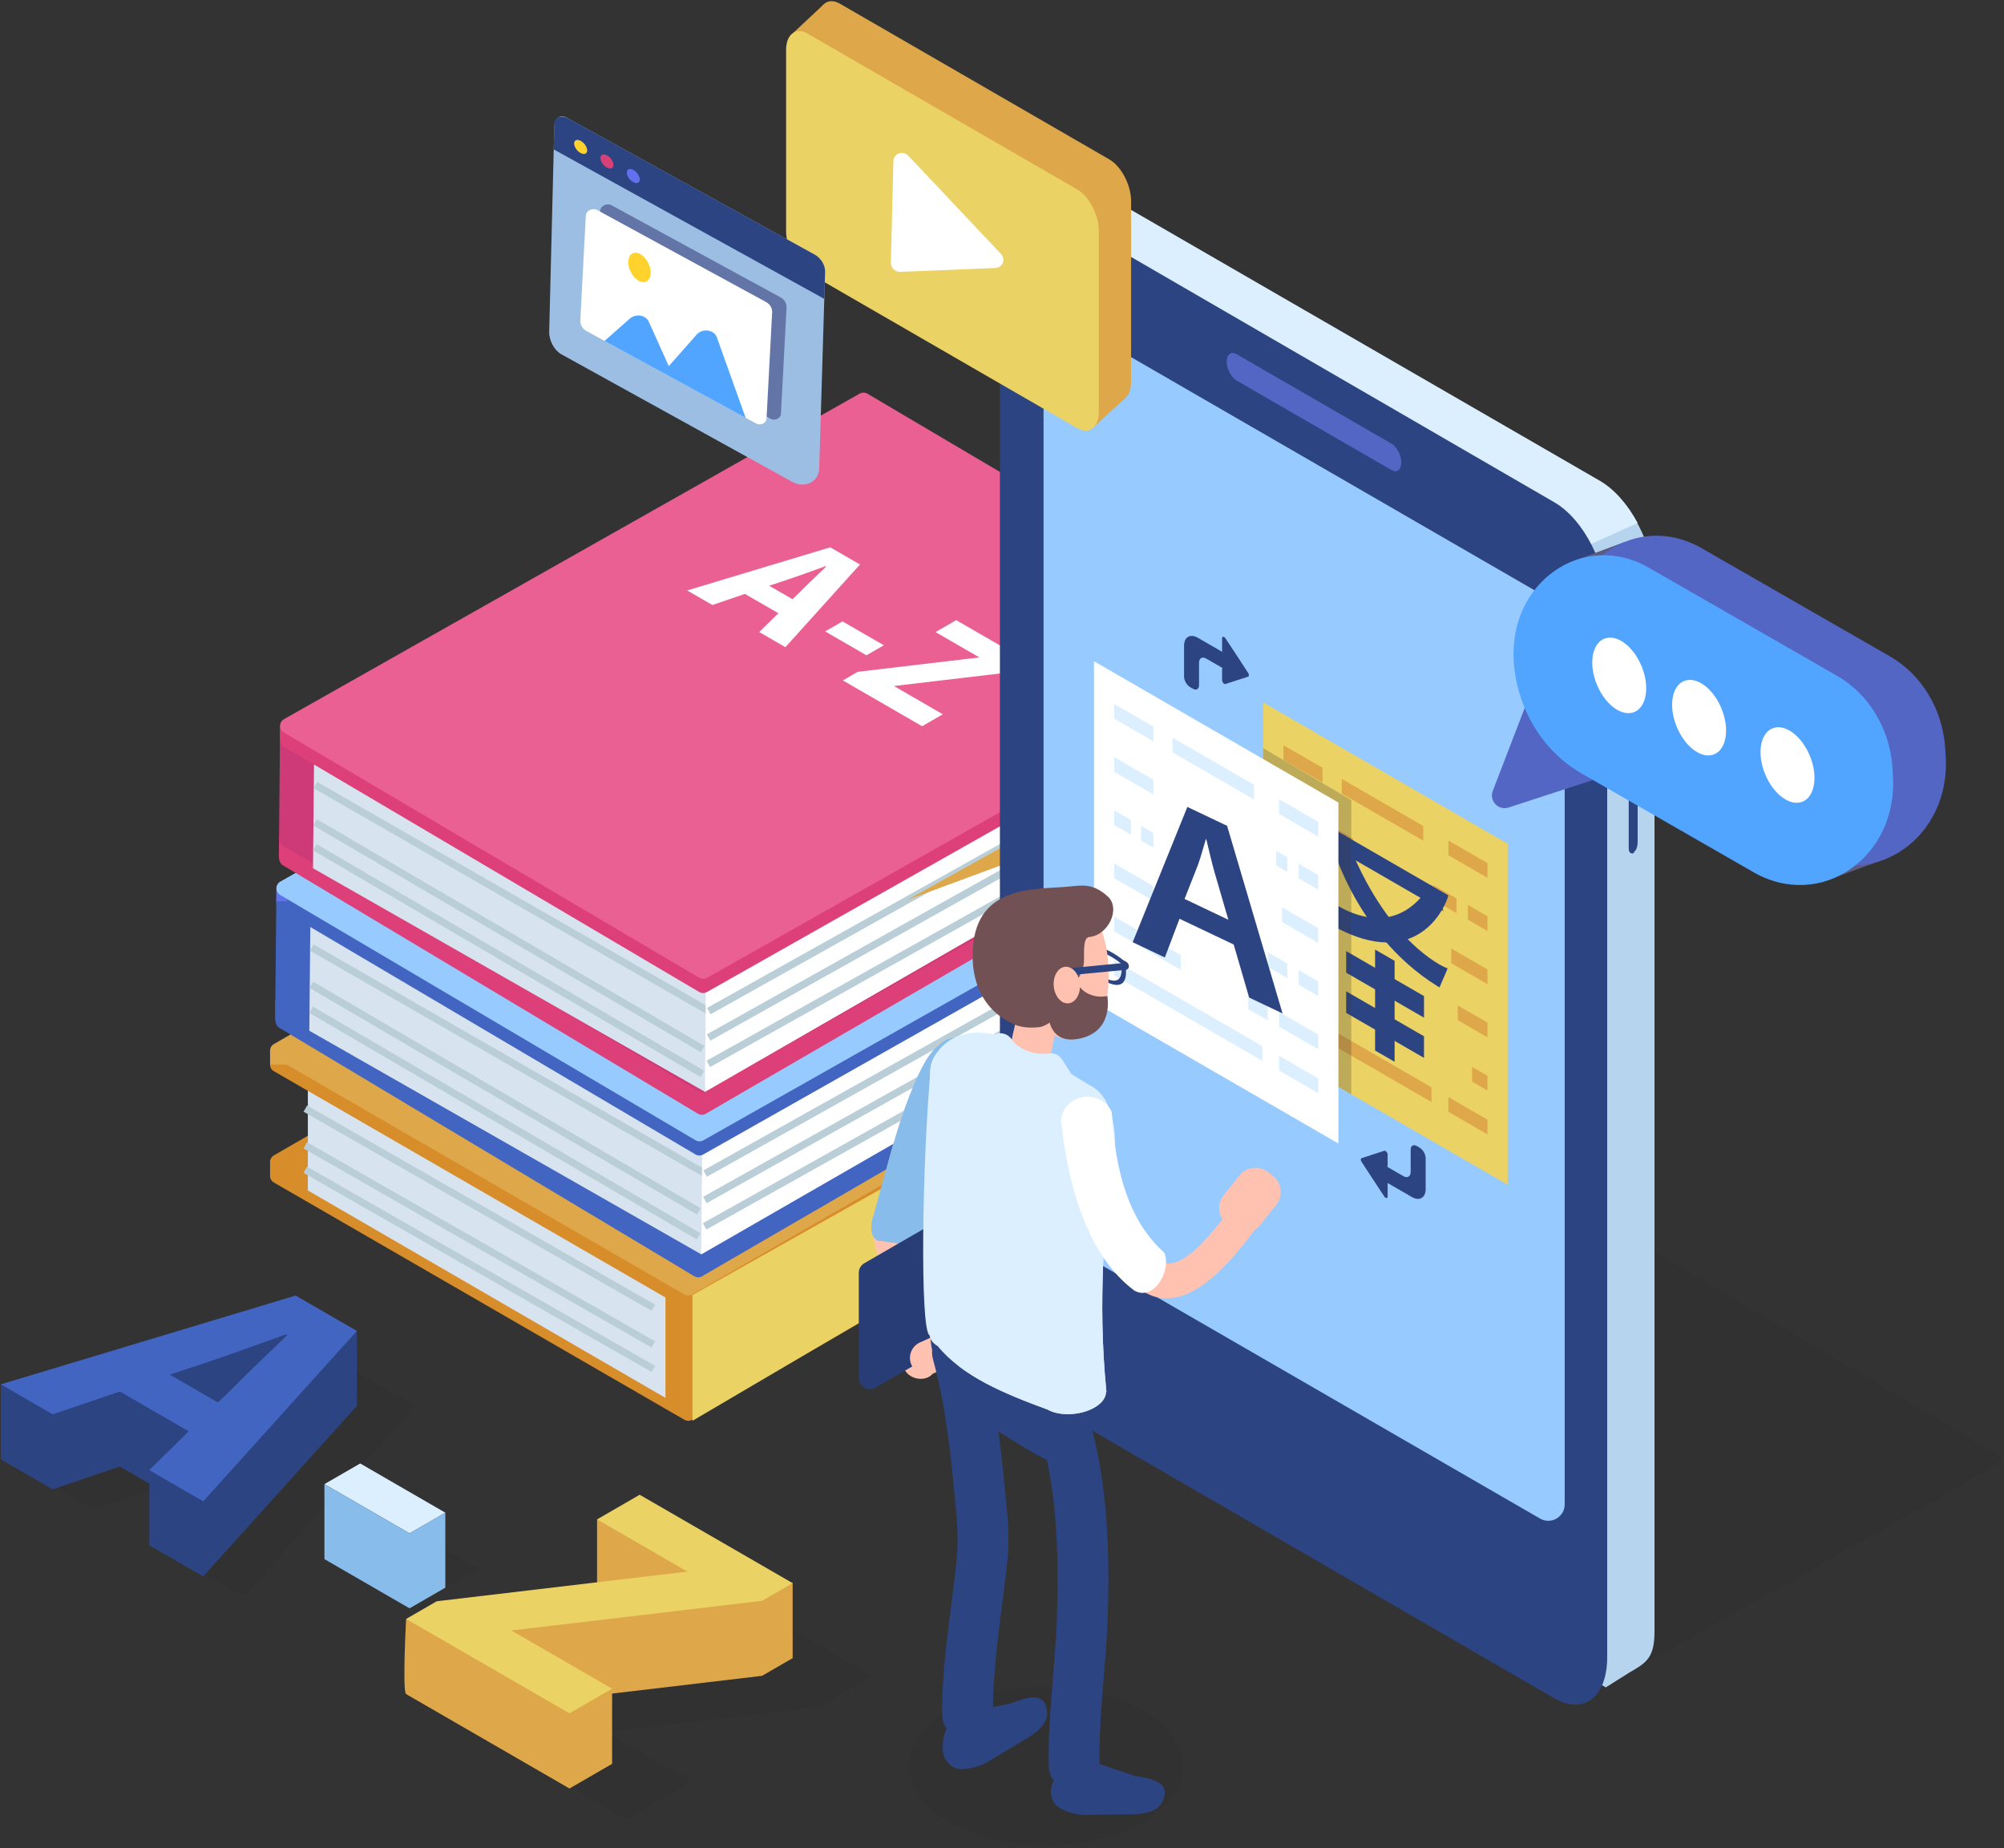 <svg width="475" height="438" viewBox="0 0 475 438" fill="none" xmlns="http://www.w3.org/2000/svg">
<rect x="0" y="0" width="475" height="438" fill="#333333" stroke="none"/>
<g clip-path="url(#clip0)">
<path opacity="0.2" d="M93.076 360.076L113.252 371.738L104.774 376.634L84.597 364.973L93.076 360.076Z" fill="#2B2A2F"/>
<path opacity="0.2" d="M206.808 397.211L170.551 376.261L160.445 382.104L155.078 385.211L172.934 395.531L122.441 401.499L115.189 405.696L109.821 408.798L148.535 431.169L158.647 425.332L158.641 425.327L164.014 422.225L143.695 410.483L194.188 404.509L201.44 400.318L206.808 397.211Z" fill="#2B2A2F"/>
<path opacity="0.2" d="M98.346 333.193L83.83 324.805L13.939 345.846L17.921 348.146L9.855 350.576L22.16 357.686L38.074 352.279L53.943 361.447L49.131 366.177L49.589 366.44L45.046 370.907L57.844 378.302L98.346 333.193ZM69.061 346.603L65.4 350.141L57.701 345.692C63.894 343.633 70.636 341.18 76.898 338.926C74.165 341.541 71.427 344.184 69.061 346.603Z" fill="#2B2A2F"/>
<path d="M35.382 348.403V366.176L48.18 373.572C48.18 373.572 52.814 340.325 51.955 340.325C51.096 340.325 35.382 348.403 35.382 348.403Z" fill="#2C4482"/>
<path d="M0.19 328.068V345.847L84.597 333.193V315.414L66.707 314.767L0.19 328.068Z" fill="#2C4482"/>
<path d="M70.075 324.805L84.592 333.193L48.174 373.572L35.376 366.177L44.731 356.98L28.404 347.549L12.49 352.956L0.19 345.846L70.075 324.805ZM40.251 343.553L51.651 350.141L55.312 346.603C59.133 342.687 60.789 339.884 64.936 335.876L67.755 334.007C60.818 336.501 53.227 339.27 46.456 341.483L40.251 343.553Z" fill="#2C4482"/>
<path d="M162.233 336.467L64.914 280.235C63.716 279.541 63.716 277.81 64.914 277.116L198.335 200.027C198.891 199.706 199.579 199.706 200.134 200.027L297.454 256.259C298.651 256.952 298.651 258.684 297.454 259.378L164.032 336.467C163.476 336.788 162.789 336.788 162.233 336.467Z" fill="#D88D2B"/>
<path d="M67.95 275.041H64.014V278.979H67.95V275.041Z" fill="#D88D2B"/>
<path d="M298.055 253.168H294.492V256.734H298.055V253.168Z" fill="#DD4078"/>
<path d="M162.233 333.164L64.914 276.933C63.716 276.239 63.716 274.507 64.914 273.814L198.335 196.724C198.891 196.403 199.579 196.403 200.134 196.724L297.454 252.956C298.651 253.65 298.651 255.381 297.454 256.075L164.032 333.164C163.476 333.485 162.789 333.485 162.233 333.164Z" fill="#D88D2B"/>
<path d="M157.73 331.272L72.968 282.115V252.302L157.73 301.465V331.272Z" fill="#D8E3F0"/>
<path d="M162.233 310.088L64.914 253.856C63.716 253.162 63.716 251.431 64.914 250.737L198.335 173.648C198.891 173.327 199.579 173.327 200.134 173.648L297.454 229.88C298.651 230.573 298.651 232.305 297.454 232.999L164.032 310.088C163.476 310.409 162.789 310.409 162.233 310.088Z" fill="#D88D2B"/>
<path d="M67.95 248.788H64.014V252.291H67.95V248.788Z" fill="#DEA749"/>
<path d="M298.342 228.658H294.406V231.284H298.342V228.658Z" fill="#DEA749"/>
<path d="M162.233 306.786L64.914 250.554C63.716 249.86 63.716 248.129 64.914 247.435L198.335 170.346C198.891 170.025 199.579 170.025 200.134 170.346L297.454 226.578C298.651 227.271 298.651 229.003 297.454 229.696L164.032 306.786C163.476 307.107 162.789 307.107 162.233 306.786Z" fill="#DEA749"/>
<path d="M164.141 336.708L298.049 257.967V231.588L164.141 306.895V336.708Z" fill="#EBD265"/>
<path d="M72.372 271.423L154.854 318.614" stroke="#BACED8" stroke-width="1.685" stroke-miterlimit="10"/>
<path d="M72.372 262.726L154.854 309.916" stroke="#BACED8" stroke-width="1.685" stroke-miterlimit="10"/>
<path d="M72.372 277.219L154.854 324.41" stroke="#BACED8" stroke-width="1.685" stroke-miterlimit="10"/>
<path d="M65.223 241.335L202.701 162.526L202.953 135.694L65.509 211.012L65.223 241.335Z" fill="#4265C2"/>
<path d="M164.576 302.451L66.122 243.531C64.908 242.814 64.936 239.804 66.162 239.111L202.615 161.964C203.182 161.643 203.881 161.649 204.442 161.981L302.902 220.111C304.116 220.827 304.099 222.587 302.873 223.281L166.398 302.457C165.836 302.79 165.138 302.784 164.576 302.451Z" fill="#4265C2"/>
<path d="M67.807 236.954L65.269 236.93L65.24 239.981L67.778 240.004L67.807 236.954Z" fill="#4265C2"/>
<path d="M303.997 218.35L299.936 218.312L299.902 221.867L303.964 221.905L303.997 218.35Z" fill="#6271F0"/>
<path d="M164.622 297.057L66.162 238.927C64.948 238.21 64.965 236.45 66.191 235.757L202.643 158.61C203.211 158.289 203.909 158.295 204.471 158.627L302.93 216.757C304.145 217.473 304.128 219.233 302.902 219.927L166.455 297.074C165.888 297.4 165.189 297.389 164.622 297.057Z" fill="#4265C2"/>
<path d="M166.26 297.28L73.318 244.27L73.604 213.947L166.988 269.921L166.26 297.28Z" fill="#D8E3F0"/>
<path d="M73.804 233.395L165.659 287.098" stroke="#BACED8" stroke-width="1.715" stroke-miterlimit="10"/>
<path d="M73.89 224.548L167.131 278.125" stroke="#BACED8" stroke-width="1.715" stroke-miterlimit="10"/>
<path d="M73.747 239.294L165.602 292.997" stroke="#BACED8" stroke-width="1.715" stroke-miterlimit="10"/>
<path d="M166.209 297.28L297.351 221.808L297.603 194.976L166.489 267.462L166.209 297.28Z" fill="white"/>
<path d="M164.845 273.585L66.386 215.455C65.171 214.738 65.189 212.978 66.414 212.285L202.867 135.138C203.434 134.817 204.133 134.823 204.694 135.155L303.154 193.285C304.368 194.001 304.351 195.761 303.125 196.455L166.673 273.602C166.106 273.929 165.407 273.917 164.845 273.585Z" fill="#4265C2"/>
<path d="M68.059 210.546L65.521 210.522L65.492 213.572L68.03 213.596L68.059 210.546Z" fill="#6271F0"/>
<path d="M304.249 191.426L300.188 191.388L300.154 194.942L304.216 194.98L304.249 191.426Z" fill="#6271F0"/>
<path d="M164.873 270.231L66.414 212.095C65.199 211.379 65.217 209.619 66.442 208.925L202.895 131.778C203.462 131.457 204.161 131.463 204.722 131.796L303.182 189.925C304.396 190.642 304.379 192.402 303.153 193.095L166.707 270.248C166.134 270.569 165.441 270.563 164.873 270.231Z" fill="#97CBFF"/>
<path d="M295.787 206.11L167.131 278.125" stroke="#BACED8" stroke-width="1.715" stroke-miterlimit="10"/>
<path d="M295.729 212.365L167.074 284.38" stroke="#BACED8" stroke-width="1.715" stroke-miterlimit="10"/>
<path d="M295.672 218.62L167.011 290.63" stroke="#BACED8" stroke-width="1.715" stroke-miterlimit="10"/>
<path d="M216.696 203.754L175.541 179.456C173.748 178.395 173.994 176.584 176.085 175.403L195.265 164.561C197.356 163.38 200.507 163.277 202.294 164.338L243.449 188.635C245.242 189.696 244.996 191.507 242.905 192.688L223.725 203.53C221.634 204.705 218.489 204.809 216.696 203.754Z" fill="white"/>
<path d="M233.825 191.771L196.794 169.91C196.239 169.584 196.313 169.016 196.961 168.649C197.608 168.282 198.593 168.254 199.149 168.58L236.179 190.441C236.735 190.768 236.661 191.336 236.013 191.703C235.36 192.064 234.381 192.098 233.825 191.771Z" fill="#DEA749"/>
<path d="M227.54 195.32L190.51 173.459C189.954 173.132 190.029 172.565 190.676 172.198C191.324 171.831 192.309 171.802 192.865 172.129L229.895 193.99C230.451 194.317 230.376 194.884 229.729 195.251C229.082 195.618 228.096 195.647 227.54 195.32Z" fill="#DEA749"/>
<path d="M221.262 198.869L184.231 177.008C183.676 176.681 183.75 176.114 184.397 175.747C185.045 175.38 186.03 175.351 186.586 175.678L223.616 197.539C224.172 197.866 224.097 198.433 223.45 198.8C222.803 199.167 221.817 199.196 221.262 198.869Z" fill="#DEA749"/>
<path d="M66.1 202.831L203.577 124.021L203.829 97.19L66.386 172.507L66.1 202.831Z" fill="#CE3A77"/>
<path d="M165.447 263.947L66.993 205.026C65.779 204.31 65.807 201.3 67.033 200.606L203.486 123.459C204.053 123.138 204.752 123.144 205.313 123.477L303.773 181.606C304.987 182.323 304.97 184.083 303.744 184.777L167.269 263.953C166.707 264.285 166.014 264.28 165.447 263.947Z" fill="#DD4078"/>
<path d="M68.683 198.448L66.145 198.424L66.117 201.474L68.655 201.498L68.683 198.448Z" fill="#DD4078"/>
<path d="M304.874 179.845L300.812 179.806L300.779 183.361L304.841 183.399L304.874 179.845Z" fill="#DD4078"/>
<path d="M165.499 258.558L67.039 200.422C65.825 199.706 65.842 197.946 67.068 197.252L203.52 120.111C204.087 119.79 204.786 119.796 205.348 120.128L303.813 178.258C305.027 178.974 305.01 180.734 303.784 181.428L167.332 258.575C166.759 258.896 166.06 258.89 165.499 258.558Z" fill="#CE3A77"/>
<path d="M167.137 258.776L74.194 205.766L74.481 175.443L167.864 231.417L167.137 258.776Z" fill="#D8E3F0"/>
<path d="M74.681 194.896L166.53 248.599" stroke="#BACED8" stroke-width="1.715" stroke-miterlimit="10"/>
<path d="M74.761 186.049L168.002 239.621" stroke="#BACED8" stroke-width="1.715" stroke-miterlimit="10"/>
<path d="M74.624 200.79L166.478 254.493" stroke="#BACED8" stroke-width="1.715" stroke-miterlimit="10"/>
<path d="M167.08 258.776L298.227 183.303L298.479 156.471L167.36 228.957L167.08 258.776Z" fill="white"/>
<path d="M165.722 235.086L67.257 176.951C66.042 176.234 66.059 174.474 67.285 173.78L203.738 96.633C204.305 96.312 205.004 96.318 205.565 96.651L304.025 154.78C305.239 155.497 305.222 157.257 303.996 157.951L167.549 235.103C166.982 235.424 166.283 235.418 165.722 235.086Z" fill="#DD4078"/>
<path d="M68.929 172.04L66.392 172.016L66.363 175.066L68.901 175.09L68.929 172.04Z" fill="#DD4078"/>
<path d="M305.126 152.926L301.064 152.887L301.031 156.442L305.093 156.48L305.126 152.926Z" fill="#DD4078"/>
<path d="M165.75 231.726L67.291 173.597C66.076 172.88 66.093 171.12 67.319 170.426L203.772 93.279C204.339 92.959 205.038 92.964 205.599 93.297L304.059 151.426C305.273 152.143 305.256 153.903 304.03 154.597L167.583 231.743C167.01 232.064 166.311 232.059 165.75 231.726Z" fill="#EB6092"/>
<path d="M296.663 167.605L168.002 239.621" stroke="#BACED8" stroke-width="1.715" stroke-miterlimit="10"/>
<path d="M296.6 173.86L167.945 245.876" stroke="#BACED8" stroke-width="1.715" stroke-miterlimit="10"/>
<path d="M296.543 180.115L167.887 252.131" stroke="#BACED8" stroke-width="1.715" stroke-miterlimit="10"/>
<path d="M287.228 173L300.782 181.595L215.149 213.231L287.228 173Z" fill="#DEA749"/>
<path d="M196.789 129.708L203.835 133.779L186.162 153.375L179.952 149.786L184.495 145.326L176.572 140.751L168.85 143.377L162.88 139.925L196.789 129.708ZM182.312 138.807L187.846 142.006L189.622 140.292C191.478 138.394 193.804 136.216 195.821 134.272L195.66 134.18C192.292 135.39 188.608 136.737 185.32 137.81L182.312 138.807Z" fill="white"/>
<path d="M199.699 147.258L209.489 152.917L205.376 155.296L195.586 149.637L199.699 147.258Z" fill="white"/>
<path d="M203.302 159.212L232.135 155.801L221.743 149.798L226.647 146.966L244.24 157.131L240.716 159.166L211.884 162.577L223.467 169.274L218.563 172.106L199.773 161.247L203.302 159.212Z" fill="white"/>
<path d="M70.075 307.027L84.592 315.414L48.174 355.794L35.376 348.398L44.731 339.202L28.404 329.77L12.49 335.177L0.19 328.068L70.075 307.027ZM40.251 325.78L51.651 332.368L55.312 328.83C59.133 324.914 63.934 320.437 68.082 316.429L67.755 316.24C60.818 318.734 53.227 321.503 46.456 323.716L40.251 325.78Z" fill="#4265C2"/>
<path d="M85.376 346.821L105.553 358.483L97.075 363.379L76.898 351.717L85.376 346.821Z" fill="#DBEFFF"/>
<path d="M117.641 382.27C120.694 382.27 165.687 380.137 165.687 380.137L166.719 392.963L133.303 396.03L115.349 383.669L117.641 382.27Z" fill="#DEA749"/>
<path d="M141.518 360.077V377.855L164.141 390.492L187.88 392.963V375.19L141.518 360.077Z" fill="#DEA749"/>
<path d="M96.261 383.669C96.261 383.669 95.327 400.903 96.261 401.442C97.195 401.981 134.981 423.813 134.981 423.813L145.087 417.971V400.198L96.261 383.669Z" fill="#DEA749"/>
<path d="M103.514 397.251L162.926 390.222L141.518 377.85L151.623 372.007L187.88 392.957L180.628 397.148L121.215 404.177L145.087 417.971L134.981 423.813L96.261 401.442L103.514 397.251Z" fill="#DEA749"/>
<path d="M103.513 379.478L162.925 372.449L141.517 360.077L151.622 354.234L187.879 375.184L180.627 379.375L121.214 386.404L145.086 400.198L134.98 406.04L96.26 383.669L103.513 379.478Z" fill="#EBD265"/>
<path opacity="0.2" d="M373.176 402.996L301.733 360.816C300.851 360.294 300.862 359.016 301.756 358.517C301.756 358.517 363.3 271.194 386.049 293.003L473.543 344.734C474.426 345.256 474.414 346.535 473.52 347.033L374.505 403.007C374.093 403.242 373.589 403.236 373.176 402.996Z" fill="#2B2A2F"/>
<path d="M380.612 399.888L260.257 328.83C253.131 324.714 247.35 313.66 247.35 304.149V55.188C247.35 45.676 253.131 41.302 260.257 45.424L379.254 114.183C386.381 118.299 392.161 129.353 392.161 138.865V386.644C392.161 392.905 390.213 394.052 386.278 396.328L380.612 399.888Z" fill="#B6D4ED"/>
<path d="M303.48 162.187C303.48 162.187 247.299 313.413 247.299 303.902L244.389 46.897L252.231 44.254C254.425 43.217 257.192 43.446 260.206 45.183L379.203 113.936C382.686 115.949 385.842 119.612 388.162 123.941L303.48 162.187Z" fill="#DBEFFF"/>
<path d="M368.33 402.428L249.619 333.669C242.493 329.552 237.004 318.499 237.004 308.987V60.032C237.004 50.521 242.63 46.146 249.762 50.269L368.404 119.027C375.531 123.144 380.95 134.198 380.95 143.709V392.67C380.95 402.176 375.456 406.55 368.33 402.428Z" fill="#2C4482"/>
<path d="M386.049 161.97V176.188C386.049 177.18 386.639 177.639 387.383 177.209L387.206 177.088C387.945 176.658 388.168 175.5 388.168 174.508V160.29C388.168 159.298 387.939 158.839 387.2 159.269L387.194 159.39C386.45 159.82 386.049 160.978 386.049 161.97Z" fill="#2C4482"/>
<path d="M386.049 186.858V201.076C386.049 202.068 386.639 202.527 387.383 202.097L387.206 201.976C387.945 201.546 388.168 200.388 388.168 199.396V185.178C388.168 184.186 387.939 183.727 387.2 184.157L387.194 184.278C386.45 184.708 386.049 185.872 386.049 186.858Z" fill="#2C4482"/>
<path d="M365.035 359.881L249.298 293.009C248.095 292.315 247.35 291.025 247.35 289.638V79.394C247.35 76.395 250.593 74.52 253.188 76.022L368.925 142.895C370.128 143.589 370.873 144.879 370.873 146.266V356.51C370.873 359.509 367.631 361.384 365.035 359.881Z" fill="#97CBFF"/>
<path d="M329.81 111.391L293.106 90.183C291.817 89.438 290.763 87.426 290.763 85.706C290.763 83.986 291.817 83.189 293.106 83.934L329.81 105.141C331.099 105.887 332.153 107.899 332.153 109.619C332.153 111.339 331.099 112.136 329.81 111.391Z" fill="#5366C4"/>
<path d="M262.95 94.369L199.126 57.493C196.296 55.859 193.976 51.427 193.976 47.649V4.793C193.976 1.014 196.29 -0.74 199.126 0.9L262.95 37.782C265.78 39.416 268.1 43.847 268.1 47.626V90.476C268.1 94.254 265.785 96.009 262.95 94.369Z" fill="#DEA749"/>
<path d="M188.093 7.733L195.145 1.123L266.725 94.34L259.535 100.922L188.093 7.733Z" fill="#DEA749"/>
<path d="M255.302 101.461L191.472 64.579C188.642 62.945 186.322 58.513 186.322 54.735V11.885C186.322 8.106 188.637 6.352 191.472 7.992L255.302 44.874C258.132 46.508 260.452 50.94 260.452 54.718V97.568C260.446 101.341 258.132 103.095 255.302 101.461Z" fill="#EBD265"/>
<path d="M211.763 38.126L211.168 62.274C211.139 63.472 212.187 64.476 213.413 64.424L235.933 63.513C237.663 63.444 238.448 61.443 237.25 60.17L215.321 36.939C214.055 35.592 211.809 36.337 211.763 38.126Z" fill="white"/>
<path d="M372.253 133.2L384.96 128.488L447.225 203.461L431.649 209.12L372.253 133.2Z" fill="#5B5B84"/>
<path d="M387.331 178.648L428.108 202.062C444.155 211.276 462.521 198.467 461.169 179.003L461.037 177.071C460.413 168.041 455.44 159.843 447.993 155.566L403.309 129.903C387.778 120.988 370.002 133.384 371.308 152.223C372.076 163.323 378.183 173.396 387.331 178.648Z" fill="#5366C4"/>
<path d="M386.421 181.979L357.565 191.37C355.159 192.155 352.919 189.787 353.83 187.425L366.061 155.629L386.421 181.979Z" fill="#5366C4"/>
<path d="M374.826 183.274L415.603 206.689C431.649 215.902 450.015 203.094 448.663 183.63L448.531 181.698C447.907 172.668 442.934 164.469 435.487 160.192L390.803 134.53C375.272 125.615 357.496 138.01 358.802 156.85C359.57 167.949 365.677 178.023 374.826 183.274Z" fill="#52A5FF"/>
<path d="M427.27 189.975C430.194 188.765 430.958 183.898 428.978 179.105C426.997 174.312 423.021 171.408 420.097 172.618C417.174 173.829 416.409 178.695 418.39 183.488C420.371 188.281 424.346 191.185 427.27 189.975Z" fill="white"/>
<path d="M406.319 178.755C409.243 177.545 410.008 172.678 408.027 167.885C406.046 163.093 402.07 160.188 399.146 161.398C396.223 162.609 395.458 167.475 397.439 172.268C399.42 177.061 403.396 179.965 406.319 178.755Z" fill="white"/>
<path d="M387.385 168.737C390.309 167.526 391.073 162.66 389.093 157.867C387.112 153.074 383.136 150.17 380.212 151.38C377.289 152.59 376.524 157.457 378.505 162.25C380.486 167.042 384.461 169.947 387.385 168.737Z" fill="white"/>
<path d="M357.365 280.768L299.419 247.292V166.482L357.365 199.958V280.768Z" fill="#EBD265"/>
<path d="M313.477 185.442L304.219 180.092V176.607L313.477 181.956V185.442Z" fill="#DEA749"/>
<path d="M313.477 198.043L304.219 192.694V189.208L313.477 194.558V198.043Z" fill="#FFC108"/>
<path d="M345.237 216.395L339.841 213.271V209.791L345.237 212.909V216.395Z" fill="#DEA749"/>
<path d="M320.741 202.24L315.339 199.115V195.635L320.741 198.754V202.24Z" fill="#DEA749"/>
<path d="M352.564 220.627L347.935 217.949V214.469L352.564 217.141V220.627Z" fill="#DEA749"/>
<path d="M352.564 245.83L345.523 241.759V238.279L352.564 242.344V245.83Z" fill="#DEA749"/>
<path d="M317.247 212.818L304.219 205.296V201.81L317.247 209.338V212.818Z" fill="#FFC108"/>
<path d="M313.477 223.247L304.219 217.897V214.412L313.477 219.761V223.247Z" fill="#FFC108"/>
<path d="M310.023 233.847L304.219 230.493V227.013L310.023 230.361V233.847Z" fill="#FFC108"/>
<path d="M336.673 249.247L322.5 241.06V237.574L336.673 245.767V249.247Z" fill="#DEA749"/>
<path d="M339.308 261.166L304.219 240.894V237.414L339.308 257.681V261.166Z" fill="#DEA749"/>
<path d="M352.564 208.025L343.307 202.676V199.19L352.564 204.539V208.025Z" fill="#DEA749"/>
<path d="M352.564 233.228L343.982 228.269V224.783L352.564 229.742V233.228Z" fill="#DEA749"/>
<path d="M352.564 258.426L348.915 256.322V252.836L352.564 254.946V258.426Z" fill="#DEA749"/>
<path d="M352.564 268.826L343.307 263.477V259.997L352.564 265.346V268.826Z" fill="#DEA749"/>
<path d="M337.349 199.23L318.037 188.079V184.593L337.349 195.75V199.23Z" fill="#DEA749"/>
<path d="M340.878 214.48L312.2 197.905V194.935L339.211 210.541L340.878 214.48Z" fill="#2C4482"/>
<path d="M342.167 215.936L311.575 198.261V193.863L339.692 210.111L342.167 215.936ZM312.819 197.55L339.589 213.018L338.724 210.977L312.819 196.008V197.55Z" fill="#2C4482"/>
<path d="M315.523 197.527C315.523 197.527 320.742 220.511 340.912 233.107L342.31 229.839C342.31 229.839 328.092 224.204 318.462 198.553L315.523 197.527Z" fill="#2C4482"/>
<path d="M341.199 234.013L340.586 233.629C320.426 221.039 314.973 197.894 314.921 197.659L314.675 196.569L318.937 198.06L319.04 198.329C328.447 223.378 342.402 229.203 342.539 229.26L343.129 229.495L341.199 234.013ZM316.422 198.496C317.757 203.157 323.887 221.4 340.632 232.196L341.502 230.155C338.695 228.802 326.613 221.83 317.98 199.04L316.422 198.496Z" fill="#2C4482"/>
<path d="M342.573 212.485C342.573 212.485 337.091 229.954 316.92 219.239L315.522 214.36C315.522 214.36 329.581 225.064 339.211 210.541L342.573 212.485Z" fill="#2C4482"/>
<path d="M328.813 223.344C325.164 223.344 321.085 222.157 316.628 219.789L316.393 219.669L314.417 212.749L315.895 213.872C315.958 213.918 322.087 218.499 328.79 217.364C332.646 216.71 335.974 214.302 338.689 210.203L339.01 209.721L343.307 212.204L343.158 212.68C343.072 212.961 340.918 219.611 334.416 222.277C332.686 222.988 330.812 223.344 328.813 223.344ZM317.442 218.82C323.898 222.197 329.455 222.977 333.957 221.131C338.981 219.067 341.221 214.274 341.817 212.766L339.4 211.367C336.541 215.472 333.041 217.897 328.991 218.579C323.697 219.474 318.885 217.175 316.576 215.793L317.442 218.82Z" fill="#2C4482"/>
<path d="M329.953 250.576L326.539 248.604V226.084L329.953 228.051V250.576Z" fill="#2C4482"/>
<path d="M330.56 251.631L325.931 248.96V225.035L330.56 227.707V251.631ZM327.146 248.255L329.346 249.527V228.406L327.146 227.133V248.255Z" fill="#2C4482"/>
<path d="M336.908 240.102L319.693 230.155V226.463L336.908 236.416V240.102Z" fill="#2C4482"/>
<path d="M337.526 241.174L319.074 230.51V225.396L337.526 236.06V241.174ZM320.312 229.794L336.295 239.03V236.771L320.312 227.535V229.794Z" fill="#2C4482"/>
<path d="M336.908 249.631L319.693 239.683V235.991L336.908 245.938V249.631Z" fill="#2C4482"/>
<path d="M337.526 250.703L319.074 240.039V234.925L337.526 245.589V250.703ZM320.312 239.322L336.295 248.558V246.3L320.312 237.063V239.322Z" fill="#2C4482"/>
<path d="M317.246 270.999L259.306 237.517V156.706L317.246 190.189V270.999Z" fill="white"/>
<path d="M273.365 175.672L264.107 170.323V166.837L273.365 172.186V175.672Z" fill="#DBEFFF"/>
<path d="M273.365 188.274L264.107 182.919V179.439L273.365 184.788V188.274Z" fill="#DBEFFF"/>
<path d="M305.124 206.62L302.501 205.107V201.626L305.124 203.14V206.62Z" fill="#DBEFFF"/>
<path d="M312.446 210.851L307.817 208.179V204.694L312.446 207.371V210.851Z" fill="#DBEFFF"/>
<path d="M305.124 231.824L300.496 229.152V225.666L305.124 228.343V231.824Z" fill="#DBEFFF"/>
<path d="M300.496 241.811L295.867 239.139V235.653L300.496 238.331V241.811Z" fill="#DBEFFF"/>
<path d="M312.446 236.054L307.817 233.383V229.897L312.446 232.574V236.054Z" fill="#DBEFFF"/>
<path d="M268.043 197.797L264.107 195.521V192.041L268.043 194.317V197.797Z" fill="#DBEFFF"/>
<path d="M273.365 200.87L270.454 199.19V195.71L273.365 197.39V200.87Z" fill="#DBEFFF"/>
<path d="M273.365 213.471L264.107 208.122V204.642L273.365 209.991V213.471Z" fill="#DBEFFF"/>
<path d="M279.861 229.828L264.107 220.724V217.244L279.861 226.343V229.828Z" fill="#DBEFFF"/>
<path d="M299.19 251.397L264.107 231.124V227.638L299.19 247.911V251.397Z" fill="#DBEFFF"/>
<path d="M312.446 198.255L303.188 192.906V189.42L312.446 194.769V198.255Z" fill="#DBEFFF"/>
<path d="M312.446 223.453L303.864 218.494V215.014L312.446 219.973V223.453Z" fill="#DBEFFF"/>
<path d="M312.446 248.656L303.188 243.307V239.827L312.446 245.176V248.656Z" fill="#DBEFFF"/>
<path d="M312.446 259.056L303.188 253.707V250.221L312.446 255.571V259.056Z" fill="#DBEFFF"/>
<path d="M297.23 189.46L277.925 178.304V174.823L297.23 185.98V189.46Z" fill="#DBEFFF"/>
<path d="M292.349 156.013L284.197 151.3L283.951 151.157C282.129 150.102 280.651 150.944 280.651 153.043V160.341C280.651 161.264 281.304 162.394 282.112 162.858L282.742 163.219C283.55 163.684 284.203 163.311 284.203 162.388V157.05C284.203 155.967 284.965 155.531 285.91 156.076L292.355 159.802V156.013H292.349Z" fill="#2C4482"/>
<path d="M290.47 151.277C291.874 153.381 294.733 157.767 295.85 159.487C296.09 159.854 296.085 160.278 295.838 160.358L290.465 162.101C290.144 162.204 289.668 161.671 289.668 161.201V158.598C289.668 158.392 289.766 158.26 289.926 158.249L291.622 158.168C291.748 158.163 291.84 158.077 291.868 157.927C291.966 157.446 291.404 156.764 291.055 156.93L290.493 157.199C290.178 157.348 289.668 156.798 289.668 156.311V151.26C289.674 150.778 290.15 150.795 290.47 151.277Z" fill="#2C4482"/>
<path d="M326.223 278.807L334.375 283.52L334.622 283.664C336.443 284.718 337.921 283.876 337.921 281.777V274.479C337.921 273.556 337.268 272.426 336.46 271.962L335.83 271.601C335.023 271.136 334.369 271.509 334.369 272.432V277.724C334.369 278.83 333.59 279.278 332.622 278.721L326.218 275.018V278.807H326.223Z" fill="#2C4482"/>
<path d="M328.102 283.543C326.699 281.439 323.84 277.053 322.723 275.333C322.482 274.966 322.488 274.542 322.735 274.462L328.108 272.719C328.429 272.616 328.904 273.149 328.904 273.619V276.222C328.904 276.428 328.807 276.56 328.647 276.571L326.951 276.652C326.825 276.658 326.733 276.743 326.705 276.893C326.607 277.374 327.169 278.056 327.518 277.89L328.079 277.621C328.394 277.472 328.904 278.022 328.904 278.509V283.56C328.899 284.042 328.423 284.025 328.102 283.543Z" fill="#2C4482"/>
<path opacity="0.26" d="M299.419 179.886V177.317L320.288 189.615V259.343L317.246 257.589V190.189L299.419 179.886Z" fill="#3A3A3A"/>
<path opacity="0.2" d="M280.345 418.702C280.401 408.344 265.914 399.869 247.988 399.772C230.061 399.675 215.483 407.992 215.427 418.349C215.371 428.707 229.858 437.182 247.785 437.279C265.711 437.376 280.289 429.059 280.345 418.702Z" fill="#2B2A2F"/>
<path d="M239.45 403.735L225.552 406.573L223.679 411.401C223.232 414.863 223.255 416.704 225.547 418.527C227.477 420.063 231.407 418.877 233.464 417.919L242.395 412.547C249.012 408.895 248.513 406.195 247.797 403.965C246.737 401.459 243.678 402.038 239.45 403.735Z" fill="#2C4482"/>
<path d="M268.971 420.866L255.531 416.314L251.487 419.542C249.361 422.305 248.456 423.911 249.516 426.646C250.41 428.945 254.408 429.902 256.665 430.108L267.086 429.959C274.642 430.137 275.57 427.551 276.074 425.264C276.412 422.569 273.473 421.531 268.971 420.866Z" fill="#2C4482"/>
<path d="M221.52 248.462C213.94 259.962 210.589 274.634 207.593 287.912C206.946 290.773 206.699 292.481 207.456 295.285C209.988 304.613 212.858 313.333 213.946 323.063C214.496 327.965 222.247 328.022 221.691 323.063C220.677 314.027 218.942 305.123 216.066 296.489C215.527 294.861 214.931 293.255 214.313 291.656C214.88 293.124 214.118 294.201 214.416 292.894C214.599 292.074 214.771 291.255 214.954 290.435C217.813 277.644 220.907 263.443 228.199 252.377C230.96 248.198 224.258 244.311 221.52 248.462Z" fill="#FFC2B0"/>
<path d="M219.331 251.512C214.204 260.45 210.492 275.563 207.117 287.803C205.84 291.18 206.648 294.236 208.779 294.098L215.911 295.084C217.67 294.97 221.021 291.163 221.84 288.336L230.886 257.222C232.358 252.16 231.27 247.802 228.371 247.154L227.712 247.057C227.214 245.194 223.192 245.171 219.331 251.512Z" fill="#88BDEB"/>
<path d="M243.3 308.185L207.501 328.871C205.748 329.885 203.554 328.618 203.554 326.589V301.643C203.554 300.703 204.058 299.832 204.872 299.362L240.671 278.676C242.424 277.661 244.618 278.928 244.618 280.958V305.903C244.612 306.849 244.114 307.715 243.3 308.185Z" fill="#283D75"/>
<path d="M229.809 301.139C229.809 304.028 227.77 307.554 225.249 309.01C222.728 310.467 220.689 309.303 220.689 306.408C220.689 303.518 222.728 299.992 225.249 298.536C227.77 297.085 229.809 298.249 229.809 301.139Z" fill="white"/>
<path d="M223.931 324.261L221.325 325.442C219.325 326.348 216.942 325.454 216.037 323.447C215.132 321.446 216.026 319.061 218.031 318.155L220.637 316.974C222.636 316.068 225.02 316.963 225.925 318.969C226.824 320.976 225.93 323.355 223.931 324.261Z" fill="#FFC2B0"/>
<path opacity="0.46" d="M254.104 223.361L254.156 224.829C254.156 224.829 254.351 229.244 250.003 226.962C245.66 224.68 245.792 219.17 245.792 219.17C245.792 219.17 249.103 218.775 254.104 223.361Z" fill="white"/>
<path d="M249.98 227.088C255.645 230.035 255.445 224.881 255.445 224.881L255.491 224.904L255.325 223.149C249.006 217.714 244.984 217.972 244.984 217.972C244.984 217.972 244.314 224.141 249.98 227.088ZM246.021 219.371C246.021 219.371 249.246 219.199 254.081 223.413L254.122 224.68C254.122 224.68 254.27 228.51 250.054 226.314C245.844 224.13 246.021 219.371 246.021 219.371Z" fill="#513554"/>
<path d="M257.565 225.867L254.196 224.33L254.013 222.421L257.381 223.958L257.565 225.867Z" fill="#513554"/>
<path d="M245.259 219.44L244.664 219.164C244.337 219.015 244.045 218.563 244.005 218.15C243.965 217.737 244.199 217.525 244.52 217.674L245.116 217.949C245.443 218.098 245.735 218.551 245.775 218.964C245.815 219.377 245.586 219.589 245.259 219.44Z" fill="#513554"/>
<path d="M267.04 229.387L266.444 229.112C266.117 228.963 265.825 228.51 265.785 228.097C265.745 227.684 265.98 227.472 266.301 227.621L266.897 227.897C267.223 228.046 267.515 228.499 267.555 228.911C267.596 229.324 267.366 229.536 267.04 229.387Z" fill="#513554"/>
<path d="M266.559 227.828C266.559 227.828 262.119 223.705 256.31 223.602L256.476 225.357L256.522 225.38C256.522 225.38 257.335 230.815 262.927 233.005C268.523 235.195 266.559 227.828 266.559 227.828ZM262.692 232.093C258.533 230.459 257.925 226.423 257.925 226.423L257.713 225.076C262.153 225.099 265.705 228.361 265.705 228.361C265.705 228.361 266.856 233.721 262.692 232.093Z" fill="#2C4482"/>
<path d="M258.704 227.392C258.567 227.226 258.521 227.014 258.607 226.916L259.615 225.804C259.701 225.706 259.885 225.77 260.028 225.936C260.165 226.102 260.211 226.314 260.125 226.412L259.117 227.524C259.031 227.621 258.848 227.564 258.704 227.392Z" fill="#2C4482"/>
<path d="M246.663 221.659C246.525 221.492 246.479 221.28 246.565 221.183L247.574 220.071C247.659 219.973 247.843 220.036 247.986 220.202C248.123 220.369 248.169 220.581 248.083 220.678L247.075 221.791C246.983 221.882 246.8 221.825 246.663 221.659Z" fill="#FCFEFF"/>
<path d="M245.385 335.802C250.535 350.932 251.011 367.192 250.53 383.027C250.169 394.826 248.307 406.728 248.599 418.527C248.794 426.267 260.836 426.296 260.641 418.527C260.337 406.401 262.268 394.172 262.6 382.046C263.053 365.546 262.365 348.352 256.997 332.597C254.511 325.299 242.876 328.435 245.385 335.802Z" fill="#2C4482"/>
<path d="M221.164 322.226C223.863 332.047 225.088 342.177 226.068 352.297C226.647 358.276 227.357 363.975 226.727 369.938C225.461 381.932 223.232 394.161 223.313 406.241C223.364 413.992 235.406 414.009 235.354 406.241C235.268 393.972 237.56 381.576 238.826 369.399C239.462 363.264 238.602 357.267 238.001 351.139C236.935 340.36 235.658 329.484 232.782 319.021C230.726 311.556 219.102 314.727 221.164 322.226Z" fill="#2C4482"/>
<path d="M231.035 338.159C232.146 339.408 227.369 333.337 228.801 334.203C231.78 336.003 248.496 347.372 251.973 347.429C256.178 347.498 253.726 343.433 256.854 340.624C259.822 337.958 260.521 333.629 260.813 329.65C260.893 328.55 260.95 327.403 260.509 326.388C260.034 325.293 259.054 324.519 258.103 323.802C250.679 318.178 236.071 304.258 225.696 308.707C213.7 313.85 225.713 332.19 231.035 338.159Z" fill="#2C4482"/>
<path d="M222.322 249.121C220.122 251.959 220.385 253.713 220.488 257.583C220.591 261.367 223.158 264.647 226.801 265.673L264.027 276.119C264.027 276.119 266.163 261.786 258.825 257.474C254.872 255.152 248.737 251.431 243.913 248.496C236.832 244.185 227.397 242.568 222.322 249.121Z" fill="#DBEFFF"/>
<path d="M239.29 248.639L242.441 234.599L251 240.361L248.422 253.146C248.17 255.221 238.671 253.409 239.29 248.639Z" fill="#FFC2B0"/>
<path d="M244.486 214.119C244.486 214.119 235.904 208.14 235.824 222.673C235.767 232.781 241.902 241.547 250.192 245.492C255.353 247.951 261.661 244.804 261.947 239.764C263.179 232.42 263.196 225.557 260.79 219.646C261.134 213.575 256.957 215.736 249.745 215.346L244.486 214.119Z" fill="#FFC2B0"/>
<path d="M239.582 242.327C239.582 242.327 229.66 238.641 230.599 224.669C231.619 209.55 245.517 210.851 253.239 210.112C256.659 209.785 259.037 209.292 262.537 212.417C265.722 215.26 262.743 221.647 258.177 222.06C256.367 222.226 257.198 227.105 256.831 228.779C256.178 231.761 254.328 233.217 253.64 236.101C252.993 238.836 248.966 243.118 246.348 243.416C241.684 243.961 239.582 242.327 239.582 242.327Z" fill="#715154"/>
<path d="M220.356 316.458C217.985 315.541 218.552 274.783 220.683 252.269L262.583 272.22C262.371 291.381 259.953 306.505 262.245 329.857L220.356 316.458Z" fill="#DBEFFF"/>
<path d="M248.267 334.031C237.915 330.252 228.056 326.113 222.258 319.004C219.411 317.358 219.772 314.463 223.06 312.565C226.349 310.668 231.361 310.461 234.208 312.101L260.217 327.128C263.064 328.773 262.703 331.668 259.415 333.566C256.126 335.464 251.114 335.67 248.267 334.031Z" fill="#DBEFFF"/>
<path d="M262.583 272.22L255.68 268.935C255.399 287.614 253.108 302.618 255.365 325.551L255.25 325.517C255.296 326.812 254.379 328.194 252.535 329.26C249.246 331.158 244.234 331.364 241.387 329.725C236.42 327.913 231.568 326.01 227.219 323.739C232.937 328.119 240.464 331.181 248.273 334.03C251.12 335.676 256.132 335.464 259.421 333.566C261.265 332.5 262.188 331.118 262.136 329.822L262.251 329.857C259.953 306.505 262.371 291.386 262.583 272.22Z" fill="#DBEFFF"/>
<path d="M266.811 229.846L254.007 231.073C253.555 231.118 253.142 230.78 253.102 230.322C253.056 229.869 253.394 229.456 253.853 229.416L266.656 228.189C267.109 228.143 267.521 228.481 267.561 228.94C267.607 229.398 267.269 229.806 266.811 229.846Z" fill="#2C4482"/>
<path d="M253.973 254.579C244.36 253.134 237.869 259.183 235.572 245.325C236.976 244.454 238.786 244.878 239.725 246.237C241.375 248.622 244.881 250.13 248.76 249.654C249.922 249.511 251.057 250.044 251.693 251.03L253.973 254.579Z" fill="#DCEFFF"/>
<path d="M255.554 267.112C256.207 275.133 257.478 282.465 260.83 289.815C263.236 295.102 265.711 302.664 270.924 305.995C282.691 313.517 295.236 294.247 300.793 286.92C303.807 282.947 297.081 279.077 294.102 283.004C290.951 287.155 279.328 305.353 273.336 297.504C266.937 289.122 264.135 277.334 263.299 267.106C262.904 262.176 255.153 262.135 255.554 267.112Z" fill="#FFC2B0"/>
<path d="M251.664 267.02C254.007 286.846 260.251 299.459 268.907 305.874C273.456 308.397 277.718 301.208 275.977 296.868C267.361 289.196 264.336 277.243 263.511 263.586C262.382 260.817 259.18 259.315 256.104 260.123C252.896 260.96 250.936 263.999 251.664 267.02Z" fill="white"/>
<path d="M290.786 290.102L291.903 291.002C293.988 292.676 297.064 292.338 298.737 290.251L302.501 285.556C304.174 283.469 303.836 280.39 301.75 278.716L300.633 277.816C298.548 276.142 295.472 276.48 293.799 278.567L290.035 283.262C288.362 285.344 288.7 288.422 290.786 290.102Z" fill="#FFC2B0"/>
<path d="M248.719 237.356C248.244 237.706 247.178 247.819 255.68 246.18C264.175 244.546 262.463 236.038 262.463 236.038C262.463 236.038 255.72 237.792 253.852 229.421C251.979 221.045 248.719 237.356 248.719 237.356Z" fill="#715154"/>
<path d="M255.96 233.177C256.167 235.568 254.946 237.626 253.234 237.775C253.045 237.792 252.861 237.786 252.678 237.752C251.194 237.517 249.945 235.837 249.762 233.71C249.556 231.319 250.776 229.261 252.489 229.112C254.202 228.963 255.76 230.786 255.96 233.177Z" fill="#FFC2B0"/>
<path d="M76.898 351.717V369.49L97.075 381.152L105.553 376.256V358.477L97.075 363.379L76.898 351.717Z" fill="#88BDEB"/>
<path d="M195.563 64.688C195.614 62.928 194.543 61.145 192.876 60.221L134.414 27.926C132.787 27.026 131.43 27.949 131.384 29.979L130.175 78.648C130.124 80.678 131.401 83.051 133.028 83.946L187.76 114.183C190.768 115.845 194.073 114.229 194.171 111.052L195.563 64.688Z" fill="#9DBEE3"/>
<path d="M195.568 64.475C195.62 62.836 194.623 61.185 193.076 60.33L134.89 28.19C133.005 27.146 131.435 27.72 131.395 29.462L131.246 35.408L195.379 70.834L195.568 64.475Z" fill="#2C4482"/>
<path d="M139.175 35.677C139.158 36.468 138.447 36.727 137.594 36.251C136.74 35.781 136.064 34.76 136.087 33.969C136.104 33.178 136.815 32.92 137.668 33.395C138.516 33.866 139.192 34.886 139.175 35.677Z" fill="#FFD22D"/>
<path d="M145.414 39.123C145.396 39.914 144.686 40.172 143.832 39.697C142.979 39.226 142.303 38.206 142.326 37.415C142.343 36.623 143.053 36.365 143.907 36.841C144.755 37.311 145.431 38.332 145.414 39.123Z" fill="#D84177"/>
<path d="M151.652 42.569C151.635 43.36 150.925 43.618 150.071 43.142C149.217 42.672 148.541 41.651 148.564 40.86C148.581 40.069 149.292 39.811 150.145 40.287C150.993 40.757 151.669 41.778 151.652 42.569Z" fill="#6271F0"/>
<path opacity="0.45" d="M184.988 70.455L144.984 48.663C143.85 48.044 142.326 48.772 142.263 49.97L140.957 74.847C140.905 75.862 141.461 76.802 142.429 77.329L146.703 79.657L146.691 79.669L180.158 97.9L180.147 97.877L182.65 99.242C183.676 99.798 185.051 99.144 185.108 98.067L186.431 72.886C186.477 71.894 185.933 70.971 184.988 70.455Z" fill="#1E1B5E"/>
<path d="M179.242 100.366L139.02 78.453C138.058 77.926 137.496 76.986 137.548 75.971L138.854 51.094C138.917 49.902 140.435 49.168 141.575 49.787L181.579 71.579C182.524 72.095 183.068 73.018 183.017 74.01L181.693 99.19C181.636 100.268 180.267 100.928 179.242 100.366Z" fill="white"/>
<path d="M143.277 80.798L149.286 75.512C150.707 74.262 153.061 74.641 153.777 76.229L158.521 86.772L165.114 79.307C166.495 77.742 169.251 78.103 169.909 79.938L176.744 99.03L143.277 80.798Z" fill="#52A5FF"/>
<path d="M153.212 66.712C154.367 66.142 154.57 64.189 153.664 62.348C152.759 60.507 151.088 59.476 149.933 60.045C148.777 60.614 148.575 62.568 149.481 64.409C150.386 66.25 152.057 67.281 153.212 66.712Z" fill="#FFD22D"/>
</g>
<path d="M279.576 217.733L276.098 226.91L268.479 223.287L281.437 191.231L290.855 195.709L303.997 240.173L296.08 236.408L292.419 223.839L279.576 217.733ZM291.153 217.969L287.974 207.046C287.195 204.352 286.536 201.427 285.934 198.931L285.814 198.874C285.213 200.8 284.617 203.182 283.895 205.107L280.773 213.034L291.153 217.969Z" fill="#2C4482"/>
<defs>
<clipPath id="clip0">
<rect width="474" height="437" fill="white" transform="translate(0.19 0.286)"/>
</clipPath>
</defs>
</svg>
